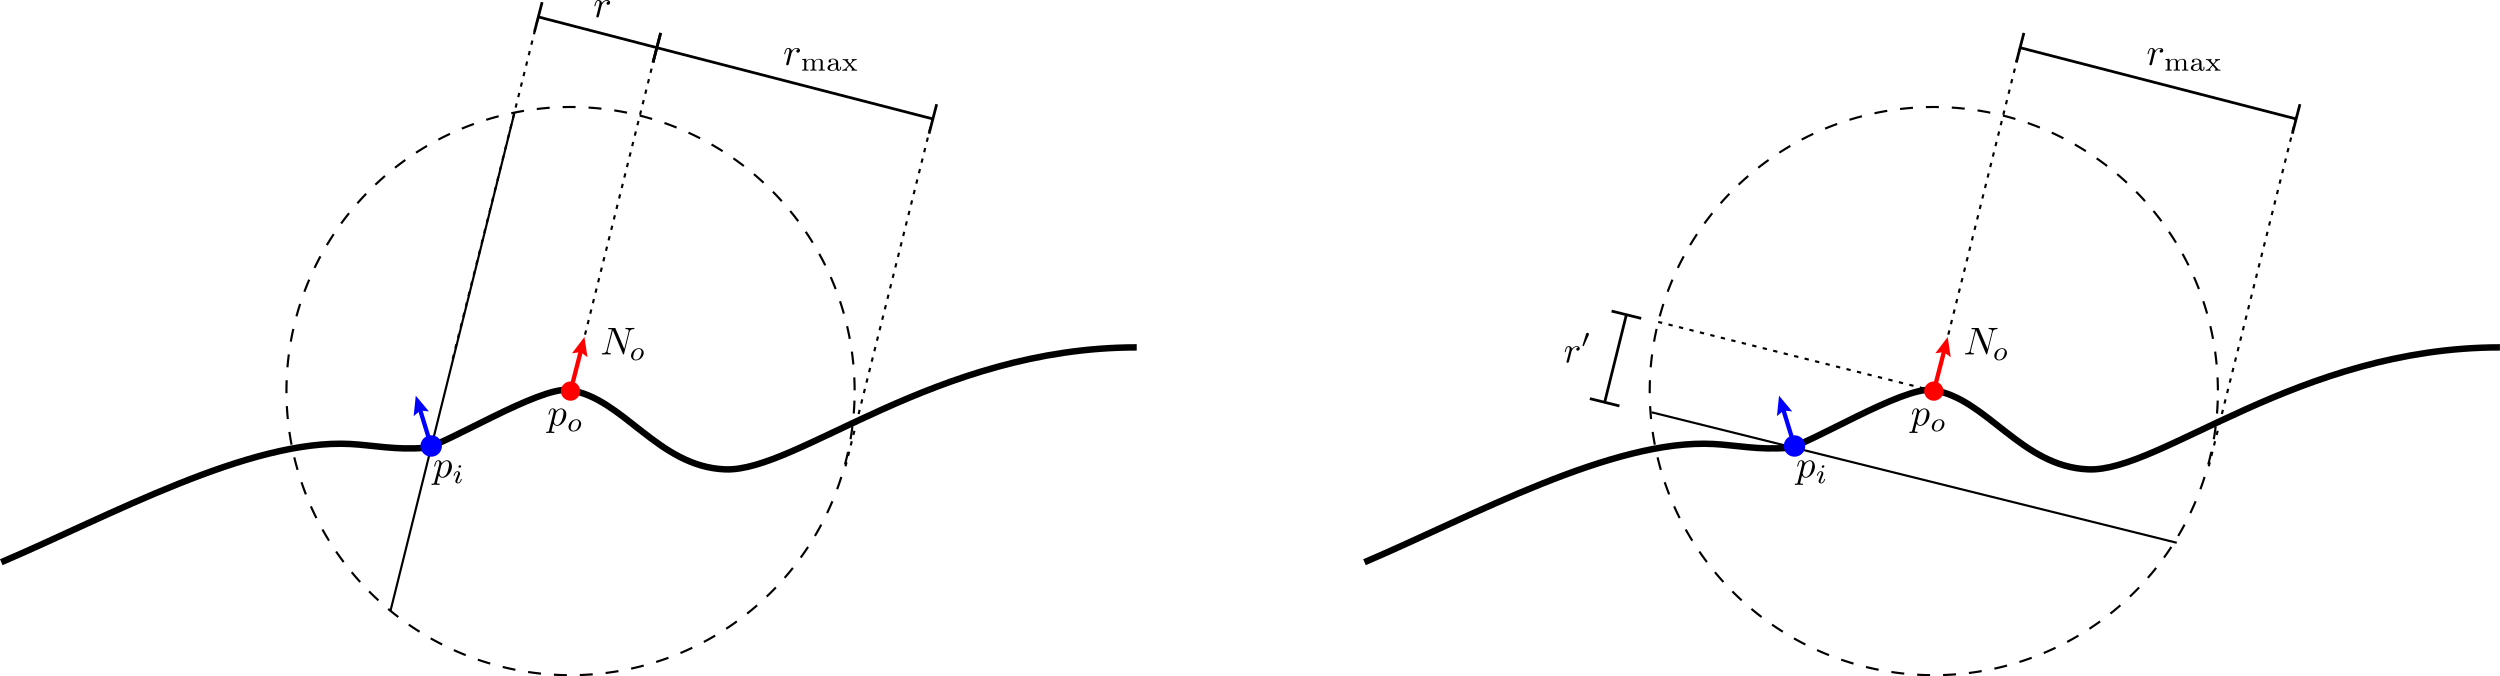 <svg id="Layer_1" data-name="Layer 1" xmlns="http://www.w3.org/2000/svg" xmlns:xlink="http://www.w3.org/1999/xlink" viewBox="0 0 1157.94 313.23"><defs><style>.cls-1,.cls-10,.cls-2,.cls-3,.cls-4,.cls-6,.cls-7,.cls-8{fill:none;}.cls-10,.cls-2,.cls-3,.cls-4,.cls-7{stroke:#000;}.cls-10,.cls-11,.cls-2,.cls-3,.cls-4,.cls-6,.cls-7,.cls-8{stroke-miterlimit:10;}.cls-2{stroke-dasharray:2 3;}.cls-3{stroke-width:3px;}.cls-4{stroke-dasharray:6;}.cls-11,.cls-5{fill:blue;}.cls-11,.cls-6{stroke:blue;}.cls-6,.cls-8{stroke-width:2px;}.cls-7{stroke-width:1.28px;}.cls-8{stroke:red;}.cls-9{fill:red;}.cls-12{clip-path:url(#clip-path);}</style><clipPath id="clip-path"><rect class="cls-1" x="724.5" y="154.16" width="11.88" height="14.26"/></clipPath></defs><title>Subsurface sample multiple axes</title><line class="cls-2" x1="895.99" y1="181.13" x2="768.05" y2="149.11"/><path class="cls-3" d="M.59,260.4c50-21.34,115-57.25,161.75-54.75,10,.53,21.44,2.91,34.5,1.75,8.87-1,53.09-28.52,66.71-26.75,25.11,3.45,41,35.5,72.29,36.75,33.3,1.33,97.25-56.5,190.67-56.5"/><path class="cls-4" d="M395.77,185.54A131.58,131.58,0,1,1,268.65,49.64,131.6,131.6,0,0,1,395.77,185.54Z"/><path d="M257.49,191.48a3.07,3.07,0,0,1,.94-1.25,2.23,2.23,0,0,1,1.43-.69c.72,0,1.15.64,1.15,1.68a12.84,12.84,0,0,1-.91,3.8c-.61,1.25-1.46,1.84-2.13,1.84-1.17,0-1.41-1.49-1.41-1.6a1.09,1.09,0,0,1,.06-.29l.87-3.49m-3.14,7.75c-.16.61-.19.75-1,.75-.22,0-.4,0-.4.34,0,.14.08.22.24.22.48,0,1-.06,1.49-.06s1.2.06,1.78.06c.08,0,.32,0,.32-.38,0-.18-.18-.18-.42-.18-.91,0-.91-.14-.91-.3s.75-3.11.88-3.56a1.83,1.83,0,0,0,1.65,1.14c2.08,0,4.31-2.61,4.31-5.25a2.59,2.59,0,0,0-2.39-2.87,3.41,3.41,0,0,0-2.35,1.36,1.57,1.57,0,0,0-1.59-1.36,1.54,1.54,0,0,0-1.34,1,7.65,7.65,0,0,0-.56,1.73c0,.18.19.18.22.18.19,0,.21,0,.32-.42.29-1.28.66-2.13,1.3-2.13.3,0,.56.16.56.82a2.83,2.83,0,0,1-.13.91Z"/><path d="M265.62,199.52a1.23,1.23,0,0,1-1.26-1.38,5.44,5.44,0,0,1,.72-2.45,2.4,2.4,0,0,1,1.84-1.12,1.27,1.27,0,0,1,1.25,1.41,5.51,5.51,0,0,1-.72,2.4,2.29,2.29,0,0,1-1.83,1.14m3.56-3.09a2.14,2.14,0,0,0-2.26-2.21,3.79,3.79,0,0,0-3.6,3.47,2.14,2.14,0,0,0,2.27,2.18,3.72,3.72,0,0,0,3.59-3.46Z"/><path d="M204.45,215.52a3.07,3.07,0,0,1,.94-1.25,2.29,2.29,0,0,1,1.46-.69c.72,0,1.15.64,1.15,1.68a12.84,12.84,0,0,1-.91,3.8c-.61,1.26-1.49,1.84-2.13,1.84-1.2,0-1.41-1.49-1.41-1.6a1.28,1.28,0,0,1,0-.29l.85-3.49m-3.14,7.75c-.13.61-.16.75-1,.75-.21,0-.4,0-.4.34a.2.2,0,0,0,.22.22c.48,0,1-.06,1.51-.06s1.2.06,1.76.06c.11,0,.32,0,.32-.38,0-.18-.16-.18-.42-.18-.88,0-.88-.14-.88-.3s.74-3.11.85-3.56A1.83,1.83,0,0,0,205,221.3c2.08,0,4.31-2.61,4.31-5.24,0-1.68-1-2.88-2.37-2.88a3.39,3.39,0,0,0-2.34,1.36,1.62,1.62,0,0,0-1.62-1.36,1.54,1.54,0,0,0-1.31,1,7.81,7.81,0,0,0-.56,1.73c0,.18.19.18.22.18.18,0,.18,0,.29-.42.32-1.28.66-2.13,1.3-2.13.32,0,.56.16.56.82a4.26,4.26,0,0,1-.1.91Z"/><path d="M211,222.34a2.16,2.16,0,0,0-.11.51,1.12,1.12,0,0,0,1.2,1.06c1.25,0,1.81-1.73,1.81-1.92s-.16-.16-.22-.16-.18.08-.24.22c-.26,1-.82,1.51-1.33,1.51-.24,0-.29-.16-.29-.42a2,2,0,0,1,.19-.8c.13-.35.26-.69.4-1s.58-1.44.61-1.6a1.14,1.14,0,0,0,.08-.4,1.12,1.12,0,0,0-1.2-1.06c-1.23,0-1.81,1.7-1.81,1.91s.19.16.21.16c.19,0,.19-.05.24-.18.32-1.1.88-1.55,1.33-1.55.22,0,.32.11.32.45a3.32,3.32,0,0,1-.4,1.26l-.77,2m2.56-6.36a.48.48,0,0,0-.51-.48.75.75,0,0,0-.72.69.46.46,0,0,0,.51.45A.74.74,0,0,0,213.59,216Z"/><line class="cls-2" x1="304.22" y1="22.09" x2="264.55" y2="180.65"/><line class="cls-2" x1="432.18" y1="54.02" x2="391.62" y2="215.97"/><line class="cls-5" x1="199.72" y1="206.56" x2="192.57" y2="183.26"/><line class="cls-6" x1="199.72" y1="206.56" x2="194.32" y2="188.97"/><polygon class="cls-5" points="198.68 190.57 194.68 190.15 191.6 192.74 192.57 183.26 198.68 190.57"/><line class="cls-7" x1="304.22" y1="22.09" x2="432.39" y2="55.17"/><line class="cls-7" x1="433.85" y1="48.26" x2="430.32" y2="61.93"/><line class="cls-7" x1="305.99" y1="15.25" x2="302.46" y2="28.92"/><line class="cls-7" x1="249.34" y1="7.84" x2="304.56" y2="22.17"/><line class="cls-7" x1="306.01" y1="15.25" x2="302.48" y2="28.92"/><line class="cls-7" x1="251.1" y1="1" x2="247.57" y2="14.67"/><path d="M364.28,29c0,.27-.15.69-.15.77a.49.49,0,0,0,.53.48.72.72,0,0,0,.66-.5c0-.06.64-2.5.7-2.82.16-.59.48-1.84.58-2.32a4.89,4.89,0,0,1,1-1.47,2.09,2.09,0,0,1,1.42-.58,1.27,1.27,0,0,1,.74.21,1,1,0,0,0-.9,1,.61.61,0,0,0,.66.61,1,1,0,0,0,1-1c0-.64-.56-1.17-1.49-1.17a2.94,2.94,0,0,0-2.29,1.38,1.61,1.61,0,0,0-1.63-1.38,1.46,1.46,0,0,0-1.3,1,6.42,6.42,0,0,0-.56,1.73.18.18,0,0,0,.21.19c.19,0,.19,0,.29-.4.32-1.28.67-2.13,1.31-2.13.32,0,.56.13.56.82a5.71,5.71,0,0,1-.3,1.5l-1,4.12"/><path d="M381.11,29c0-1.1-.53-1.73-1.86-1.73a2.23,2.23,0,0,0-2,1.14c-.24-.88-.91-1.14-1.84-1.14a2.21,2.21,0,0,0-2,1.19h0V27.22l-1.84.13v.45c.83,0,.93.08.93.69v3.25c0,.53-.13.53-.93.53v.46s.91-.06,1.44-.06,1.3.06,1.44.06v-.46c-.83,0-1,0-1-.53V29.48a1.86,1.86,0,0,1,1.86-1.92c.88,0,1,.69,1,1.33v2.85c0,.53-.13.53-1,.53v.46s.9-.06,1.43-.06,1.34.06,1.44.06v-.46c-.8,0-.93,0-.93-.53V29.48a1.86,1.86,0,0,1,1.86-1.92c.88,0,1,.69,1,1.33v2.85c0,.53-.13.53-.93.53v.46s.9-.06,1.41-.06,1.33.06,1.46.06v-.46c-.82,0-1,0-1-.53V29"/><path d="M387.21,31a1.53,1.53,0,0,1-1.6,1.54,1.16,1.16,0,0,1-1.25-1c0-.7.61-1.66,2.85-1.76V31m1-1.6a1.72,1.72,0,0,0-.56-1.6,2.86,2.86,0,0,0-1.87-.63c-1.19,0-2,.45-2,1.22a.6.6,0,0,0,1.2,0,.6.6,0,0,0-.45-.59,2.42,2.42,0,0,1,1.25-.32A1.42,1.42,0,0,1,387.21,29v.4a7.13,7.13,0,0,0-2.42.4c-1.12.42-1.49,1.09-1.49,1.68,0,1.06,1.3,1.38,2.21,1.38a2,2,0,0,0,1.83-1.07,1,1,0,0,0,1,1,1.18,1.18,0,0,0,1.22-1.2v-.69h-.42v.66c0,.14,0,.75-.45.75s-.48-.59-.48-.77Z"/><path d="M394.08,29.93s-.11-.11-.11-.13.83-.93.94-1a2.33,2.33,0,0,1,1.86-1v-.45c-.35,0-.72.05-1,.05a10.2,10.2,0,0,1-1.25-.05v.45a.28.28,0,0,1,.24.3.65.65,0,0,1-.19.42l-.87,1-1-1.17c-.11-.16-.14-.22-.14-.27s.19-.27.35-.27v-.45a13.29,13.29,0,0,1-1.41.05,9.48,9.48,0,0,1-1.2-.05v.45c.56,0,.88,0,1.23.38L393,30s.11.1.11.13-.94,1.07-1.07,1.2a2.32,2.32,0,0,1-1.89,1v.46c.37,0,.67-.06,1-.06s.88,0,1.25.06v-.46a.26.26,0,0,1-.24-.29.83.83,0,0,1,.35-.61l.88-1,1.09,1.25c.21.27.21.29.21.35,0,.26-.27.26-.32.26v.46c.11,0,1-.06,1.41-.06s.8,0,1.2.06v-.46c-.82,0-.93-.08-1.23-.4l-1.7-1.94"/><line class="cls-8" x1="264.26" y1="181.15" x2="269.22" y2="161.85"/><polygon class="cls-9" points="272.11 165.49 268.91 163.04 264.93 163.65 270.7 156.06 272.11 165.49"/><path class="cls-9" d="M268.71,181.15a4.45,4.45,0,0,1-4.45,4.45h0a4.45,4.45,0,0,1-4.46-4.45h0a4.46,4.46,0,0,1,4.46-4.46h0a4.46,4.46,0,0,1,4.45,4.46Z"/><line class="cls-2" x1="249.02" y1="9.08" x2="209.34" y2="167.64"/><line class="cls-10" x1="238.3" y1="52.13" x2="180.81" y2="283.13"/><path class="cls-11" d="M202.88,203.42a4.47,4.47,0,0,1,0,6.31h0a4.45,4.45,0,0,1-6.3,0h0a4.45,4.45,0,0,1,0-6.3h0a4.45,4.45,0,0,1,6.3,0Z"/><path d="M276.35,6.84c-.05.27-.16.7-.16.78a.49.49,0,0,0,.53.47.72.72,0,0,0,.67-.5s.64-2.5.69-2.82c.16-.59.48-1.84.59-2.32a4.75,4.75,0,0,1,1-1.46A2,2,0,0,1,281.09.4a1.29,1.29,0,0,1,.75.21,1,1,0,0,0-.91,1,.62.62,0,0,0,.67.61,1,1,0,0,0,1-1C282.58.53,282,0,281.09,0a3,3,0,0,0-2.29,1.38A1.59,1.59,0,0,0,277.18,0a1.47,1.47,0,0,0-1.31,1,6.83,6.83,0,0,0-.56,1.73c0,.19.16.19.22.19s.18,0,.29-.4c.32-1.28.66-2.13,1.3-2.13.32,0,.56.13.56.82a5.53,5.53,0,0,1-.29,1.5l-1,4.12"/><path d="M291.6,153.78c.19-.72.51-1.28,1.95-1.33.08,0,.29,0,.29-.35a.19.19,0,0,0-.21-.21c-.62,0-1.23.05-1.82.05s-1.25-.05-1.83-.05c-.11,0-.32,0-.32.37,0,.19.18.19.32.19,1,0,1.22.4,1.22.8a1.57,1.57,0,0,1-.05.37l-2,8-4-9.35c-.13-.32-.16-.34-.56-.34h-2.39c-.37,0-.53,0-.53.37,0,.19.16.19.5.19.11,0,1.23,0,1.23.16l-2.4,9.61c-.19.72-.48,1.28-1.94,1.33-.11,0-.3,0-.3.37,0,.11.08.19.24.19.56,0,1.2-.05,1.79-.05s1.25.05,1.83.05c.08,0,.32,0,.32-.37,0-.16-.16-.19-.34-.19-1,0-1.2-.42-1.2-.77a1.65,1.65,0,0,1,.08-.43l2.37-9.42a3,3,0,0,0,.16.32l4.45,10.51c.13.32.18.35.34.35s.19-.05.27-.37l2.5-10"/><path d="M294.57,166.59a1.24,1.24,0,0,1-1.25-1.42,5.4,5.4,0,0,1,.72-2.44,2.32,2.32,0,0,1,1.83-1.1,1.25,1.25,0,0,1,1.26,1.39,5.57,5.57,0,0,1-.72,2.42,2.31,2.31,0,0,1-1.84,1.15m3.57-3.12a2.13,2.13,0,0,0-2.27-2.18,3.77,3.77,0,0,0-3.59,3.46,2.13,2.13,0,0,0,2.26,2.18A3.73,3.73,0,0,0,298.14,163.47Z"/><path class="cls-3" d="M632,260.4c50-21.34,115-57.25,161.75-54.75,10,.53,21.43,2.91,34.5,1.75,8.87-1,53.09-28.52,66.71-26.75,25.11,3.45,41,35.5,72.29,36.75,33.3,1.33,97.25-56.5,190.66-56.5"/><path class="cls-4" d="M1027.2,185.54A131.58,131.58,0,1,1,900.09,49.64,131.59,131.59,0,0,1,1027.2,185.54Z"/><path d="M888.93,191.48a3,3,0,0,1,.93-1.25,2.27,2.27,0,0,1,1.44-.69c.72,0,1.15.64,1.15,1.68a12.84,12.84,0,0,1-.91,3.8c-.61,1.25-1.46,1.84-2.13,1.84-1.17,0-1.41-1.49-1.41-1.6a1.28,1.28,0,0,1,0-.29l.88-3.49m-3.14,7.75c-.16.61-.19.75-1,.75-.21,0-.39,0-.39.34,0,.14.07.22.23.22.48,0,1-.06,1.5-.06s1.19.06,1.78.06c.08,0,.32,0,.32-.38,0-.18-.19-.18-.43-.18-.9,0-.9-.14-.9-.3s.74-3.11.88-3.56a1.83,1.83,0,0,0,1.65,1.14c2.07,0,4.31-2.61,4.31-5.25a2.59,2.59,0,0,0-2.4-2.87A3.41,3.41,0,0,0,889,190.5a1.58,1.58,0,0,0-1.6-1.36,1.54,1.54,0,0,0-1.33,1,7.65,7.65,0,0,0-.56,1.73c0,.18.19.18.22.18s.21,0,.32-.42c.29-1.28.66-2.13,1.3-2.13.29,0,.56.16.56.82a2.83,2.83,0,0,1-.13.91Z"/><path d="M897.05,199.52a1.22,1.22,0,0,1-1.25-1.38,5.44,5.44,0,0,1,.72-2.45,2.39,2.39,0,0,1,1.84-1.12,1.27,1.27,0,0,1,1.25,1.41,5.51,5.51,0,0,1-.72,2.4,2.31,2.31,0,0,1-1.84,1.14m3.57-3.09a2.14,2.14,0,0,0-2.26-2.21,3.79,3.79,0,0,0-3.6,3.47,2.14,2.14,0,0,0,2.27,2.18,3.72,3.72,0,0,0,3.59-3.46Z"/><path d="M835.89,215.52a3,3,0,0,1,.93-1.25,2.31,2.31,0,0,1,1.47-.69c.72,0,1.14.64,1.14,1.68a12.85,12.85,0,0,1-.9,3.8c-.62,1.26-1.49,1.84-2.13,1.84-1.2,0-1.41-1.49-1.41-1.6a1.28,1.28,0,0,1,0-.29l.85-3.49m-3.14,7.75c-.13.61-.16.75-1,.75-.21,0-.4,0-.4.34a.2.2,0,0,0,.21.22c.48,0,1-.06,1.52-.06s1.2.06,1.76.06c.11,0,.32,0,.32-.38,0-.18-.16-.18-.43-.18-.87,0-.87-.14-.87-.3s.74-3.11.85-3.56a1.83,1.83,0,0,0,1.65,1.14c2.08,0,4.31-2.61,4.31-5.24,0-1.68-1-2.88-2.37-2.88a3.36,3.36,0,0,0-2.34,1.36,1.63,1.63,0,0,0-1.63-1.36,1.52,1.52,0,0,0-1.3,1,7.81,7.81,0,0,0-.56,1.73c0,.18.19.18.21.18.19,0,.19,0,.3-.42.31-1.28.66-2.13,1.3-2.13.32,0,.56.16.56.82a3.64,3.64,0,0,1-.11.91Z"/><path d="M842.44,222.34a2.16,2.16,0,0,0-.11.51,1.12,1.12,0,0,0,1.2,1.06c1.26,0,1.81-1.73,1.81-1.92s-.16-.16-.21-.16-.18.08-.24.22c-.26,1-.82,1.51-1.33,1.51-.24,0-.29-.16-.29-.42a2.22,2.22,0,0,1,.18-.8l.4-1c.14-.3.59-1.44.62-1.6a1.14,1.14,0,0,0,.08-.4,1.12,1.12,0,0,0-1.2-1.06c-1.23,0-1.81,1.7-1.81,1.91s.18.16.21.16c.19,0,.19-.05.24-.18.32-1.1.88-1.55,1.33-1.55.21,0,.32.11.32.45a3.32,3.32,0,0,1-.4,1.26l-.77,2M845,216a.47.47,0,0,0-.5-.48.75.75,0,0,0-.72.69.46.46,0,0,0,.51.45A.73.73,0,0,0,845,216Z"/><line class="cls-2" x1="935.66" y1="22.09" x2="895.99" y2="180.65"/><line class="cls-2" x1="1063.62" y1="54.02" x2="1023.05" y2="215.97"/><line class="cls-5" x1="831.15" y1="206.56" x2="824" y2="183.26"/><line class="cls-6" x1="831.15" y1="206.56" x2="825.75" y2="188.97"/><polygon class="cls-5" points="830.12 190.57 826.12 190.15 823.04 192.74 824 183.26 830.12 190.57"/><line class="cls-7" x1="935.66" y1="22.09" x2="1063.83" y2="55.17"/><line class="cls-7" x1="1065.29" y1="48.26" x2="1061.75" y2="61.93"/><line class="cls-7" x1="937.42" y1="15.25" x2="933.9" y2="28.92"/><path d="M995.72,29c-.05.27-.16.69-.16.77a.49.49,0,0,0,.54.48.72.72,0,0,0,.66-.5c0-.06.64-2.5.69-2.82.16-.59.48-1.84.59-2.32a4.89,4.89,0,0,1,1-1.47,2.06,2.06,0,0,1,1.41-.58,1.29,1.29,0,0,1,.75.21,1,1,0,0,0-.91,1,.62.62,0,0,0,.67.61,1,1,0,0,0,1-1c0-.64-.56-1.17-1.49-1.17a3,3,0,0,0-2.29,1.38,1.59,1.59,0,0,0-1.62-1.38,1.47,1.47,0,0,0-1.31,1,6.83,6.83,0,0,0-.56,1.73c0,.19.16.19.22.19s.18,0,.29-.4c.32-1.28.67-2.13,1.3-2.13.32,0,.56.13.56.82a5.53,5.53,0,0,1-.29,1.5l-1,4.12"/><path d="M1012.55,29c0-1.1-.53-1.73-1.86-1.73a2.26,2.26,0,0,0-2,1.14c-.24-.88-.9-1.14-1.83-1.14a2.23,2.23,0,0,0-2,1.19h0V27.22l-1.84.13v.45c.82,0,.93.08.93.69v3.25c0,.53-.13.53-.93.53v.46s.9-.06,1.44-.06,1.3.06,1.43.06v-.46c-.82,0-.95,0-.95-.53V29.48a1.85,1.85,0,0,1,1.86-1.92c.88,0,1,.69,1,1.33v2.85c0,.53-.13.53-1,.53v.46s.91-.06,1.44-.06,1.33.06,1.44.06v-.46c-.8,0-.93,0-.93-.53V29.48a1.86,1.86,0,0,1,1.86-1.92c.88,0,1,.69,1,1.33v2.85c0,.53-.14.53-.94.53v.46s.91-.06,1.42-.06,1.33.06,1.46.06v-.46c-.83,0-1,0-1-.53V29"/><path d="M1018.65,31a1.53,1.53,0,0,1-1.6,1.54,1.16,1.16,0,0,1-1.25-1c0-.7.61-1.66,2.85-1.76V31m1-1.6a1.72,1.72,0,0,0-.56-1.6,2.83,2.83,0,0,0-1.86-.63c-1.2,0-2,.45-2,1.22a.57.57,0,0,0,.61.61.58.58,0,0,0,.59-.58.6.6,0,0,0-.46-.59,2.46,2.46,0,0,1,1.25-.32,1.43,1.43,0,0,1,1.47,1.52v.4a7.13,7.13,0,0,0-2.42.4c-1.12.42-1.5,1.09-1.5,1.68,0,1.06,1.31,1.38,2.22,1.38a2,2,0,0,0,1.83-1.07,1,1,0,0,0,1,1,1.18,1.18,0,0,0,1.22-1.2v-.69h-.42v.66c0,.14,0,.75-.46.75s-.48-.59-.48-.77Z"/><path d="M1025.52,29.93s-.11-.11-.11-.13.83-.93.93-1a2.37,2.37,0,0,1,1.87-1v-.45c-.35,0-.72.05-1,.05a10.2,10.2,0,0,1-1.25-.05v.45a.28.28,0,0,1,.24.3.65.65,0,0,1-.19.42l-.88,1-1-1.17c-.1-.16-.13-.22-.13-.27s.19-.27.35-.27v-.45a13.29,13.29,0,0,1-1.41.05,9.32,9.32,0,0,1-1.2-.05v.45c.56,0,.88,0,1.22.38l1.55,1.81s.1.1.1.13-.93,1.07-1.06,1.2a2.32,2.32,0,0,1-1.89,1v.46c.37,0,.66-.06,1-.06s.88,0,1.25.06v-.46a.26.26,0,0,1-.24-.29.85.85,0,0,1,.34-.61l.88-1,1.1,1.25c.21.27.21.29.21.35,0,.26-.27.26-.32.26v.46c.11,0,1-.06,1.41-.06s.8,0,1.2.06v-.46c-.83,0-.93-.08-1.23-.4l-1.7-1.94"/><line class="cls-8" x1="895.69" y1="181.15" x2="900.66" y2="161.85"/><polygon class="cls-9" points="903.54 165.49 900.35 163.04 896.37 163.65 902.14 156.06 903.54 165.49"/><path class="cls-9" d="M900.15,181.15a4.45,4.45,0,0,1-4.46,4.45h0a4.45,4.45,0,0,1-4.45-4.45h0a4.46,4.46,0,0,1,4.45-4.46h0a4.46,4.46,0,0,1,4.46,4.46Z"/><line class="cls-10" x1="1008.22" y1="251.4" x2="764.95" y2="190.96"/><path class="cls-11" d="M834.32,203.42a4.47,4.47,0,0,1,0,6.31h0a4.45,4.45,0,0,1-6.3,0h0a4.45,4.45,0,0,1,0-6.3h0a4.47,4.47,0,0,1,6.31,0Z"/><path d="M923,153.78c.19-.72.51-1.28,1.94-1.33.08,0,.3,0,.3-.35a.2.2,0,0,0-.22-.21c-.61,0-1.22.05-1.81.05s-1.25-.05-1.84-.05c-.1,0-.32,0-.32.37,0,.19.19.19.32.19,1,0,1.23.4,1.23.8a2.35,2.35,0,0,1,0,.37l-2,8-4-9.35c-.13-.32-.16-.34-.56-.34h-2.39c-.38,0-.54,0-.54.37,0,.19.16.19.51.19.11,0,1.22,0,1.22.16l-2.39,9.61c-.19.72-.48,1.28-2,1.33-.1,0-.29,0-.29.37,0,.11.08.19.24.19.56,0,1.2-.05,1.78-.05s1.26.05,1.84.05c.08,0,.32,0,.32-.37,0-.16-.16-.19-.34-.19-1,0-1.2-.42-1.2-.77a1.32,1.32,0,0,1,.08-.43l2.37-9.42a3,3,0,0,0,.16.32l4.44,10.51c.14.32.19.35.35.35s.19-.05.27-.37l2.5-10"/><path d="M926,166.59a1.24,1.24,0,0,1-1.26-1.42,5.4,5.4,0,0,1,.72-2.44,2.34,2.34,0,0,1,1.84-1.1,1.24,1.24,0,0,1,1.25,1.39,5.57,5.57,0,0,1-.72,2.42,2.28,2.28,0,0,1-1.83,1.15m3.56-3.12a2.13,2.13,0,0,0-2.26-2.18,3.76,3.76,0,0,0-3.59,3.46,2.13,2.13,0,0,0,2.26,2.18A3.72,3.72,0,0,0,929.57,163.47Z"/><line class="cls-7" x1="743.24" y1="186.34" x2="753.38" y2="145.47"/><line class="cls-7" x1="746.45" y1="144.08" x2="760.16" y2="147.47"/><line class="cls-7" x1="736.38" y1="184.64" x2="750.09" y2="188.03"/><g class="cls-12"><path d="M725.72,166.84c-.05.26-.15.66-.15.73a.45.45,0,0,0,.49.47.7.7,0,0,0,.63-.48c0-.06.62-2.39.68-2.7.14-.57.45-1.76.55-2.21a4.68,4.68,0,0,1,1-1.41,2.13,2.13,0,0,1,1.37-.57,1.27,1.27,0,0,1,.71.22,1,1,0,0,0-.89.94.6.6,0,0,0,.65.59,1,1,0,0,0,.94-1c0-.6-.55-1.1-1.41-1.1a2.77,2.77,0,0,0-2.19,1.31,1.55,1.55,0,0,0-1.56-1.31,1.43,1.43,0,0,0-1.26,1,6.75,6.75,0,0,0-.52,1.66c0,.16.16.16.2.16s.19,0,.29-.39c.29-1.21.63-2,1.24-2,.29,0,.53.14.53.8a5.26,5.26,0,0,1-.28,1.43l-1,3.94"/><path d="M735.84,155.19a.78.78,0,0,0,.11-.38.69.69,0,0,0-.7-.65.66.66,0,0,0-.65.55L733,159.88a1.33,1.33,0,0,0,0,.19c0,.14.36.25.45.25s.1,0,.18-.19l2.24-4.94"/></g></svg>